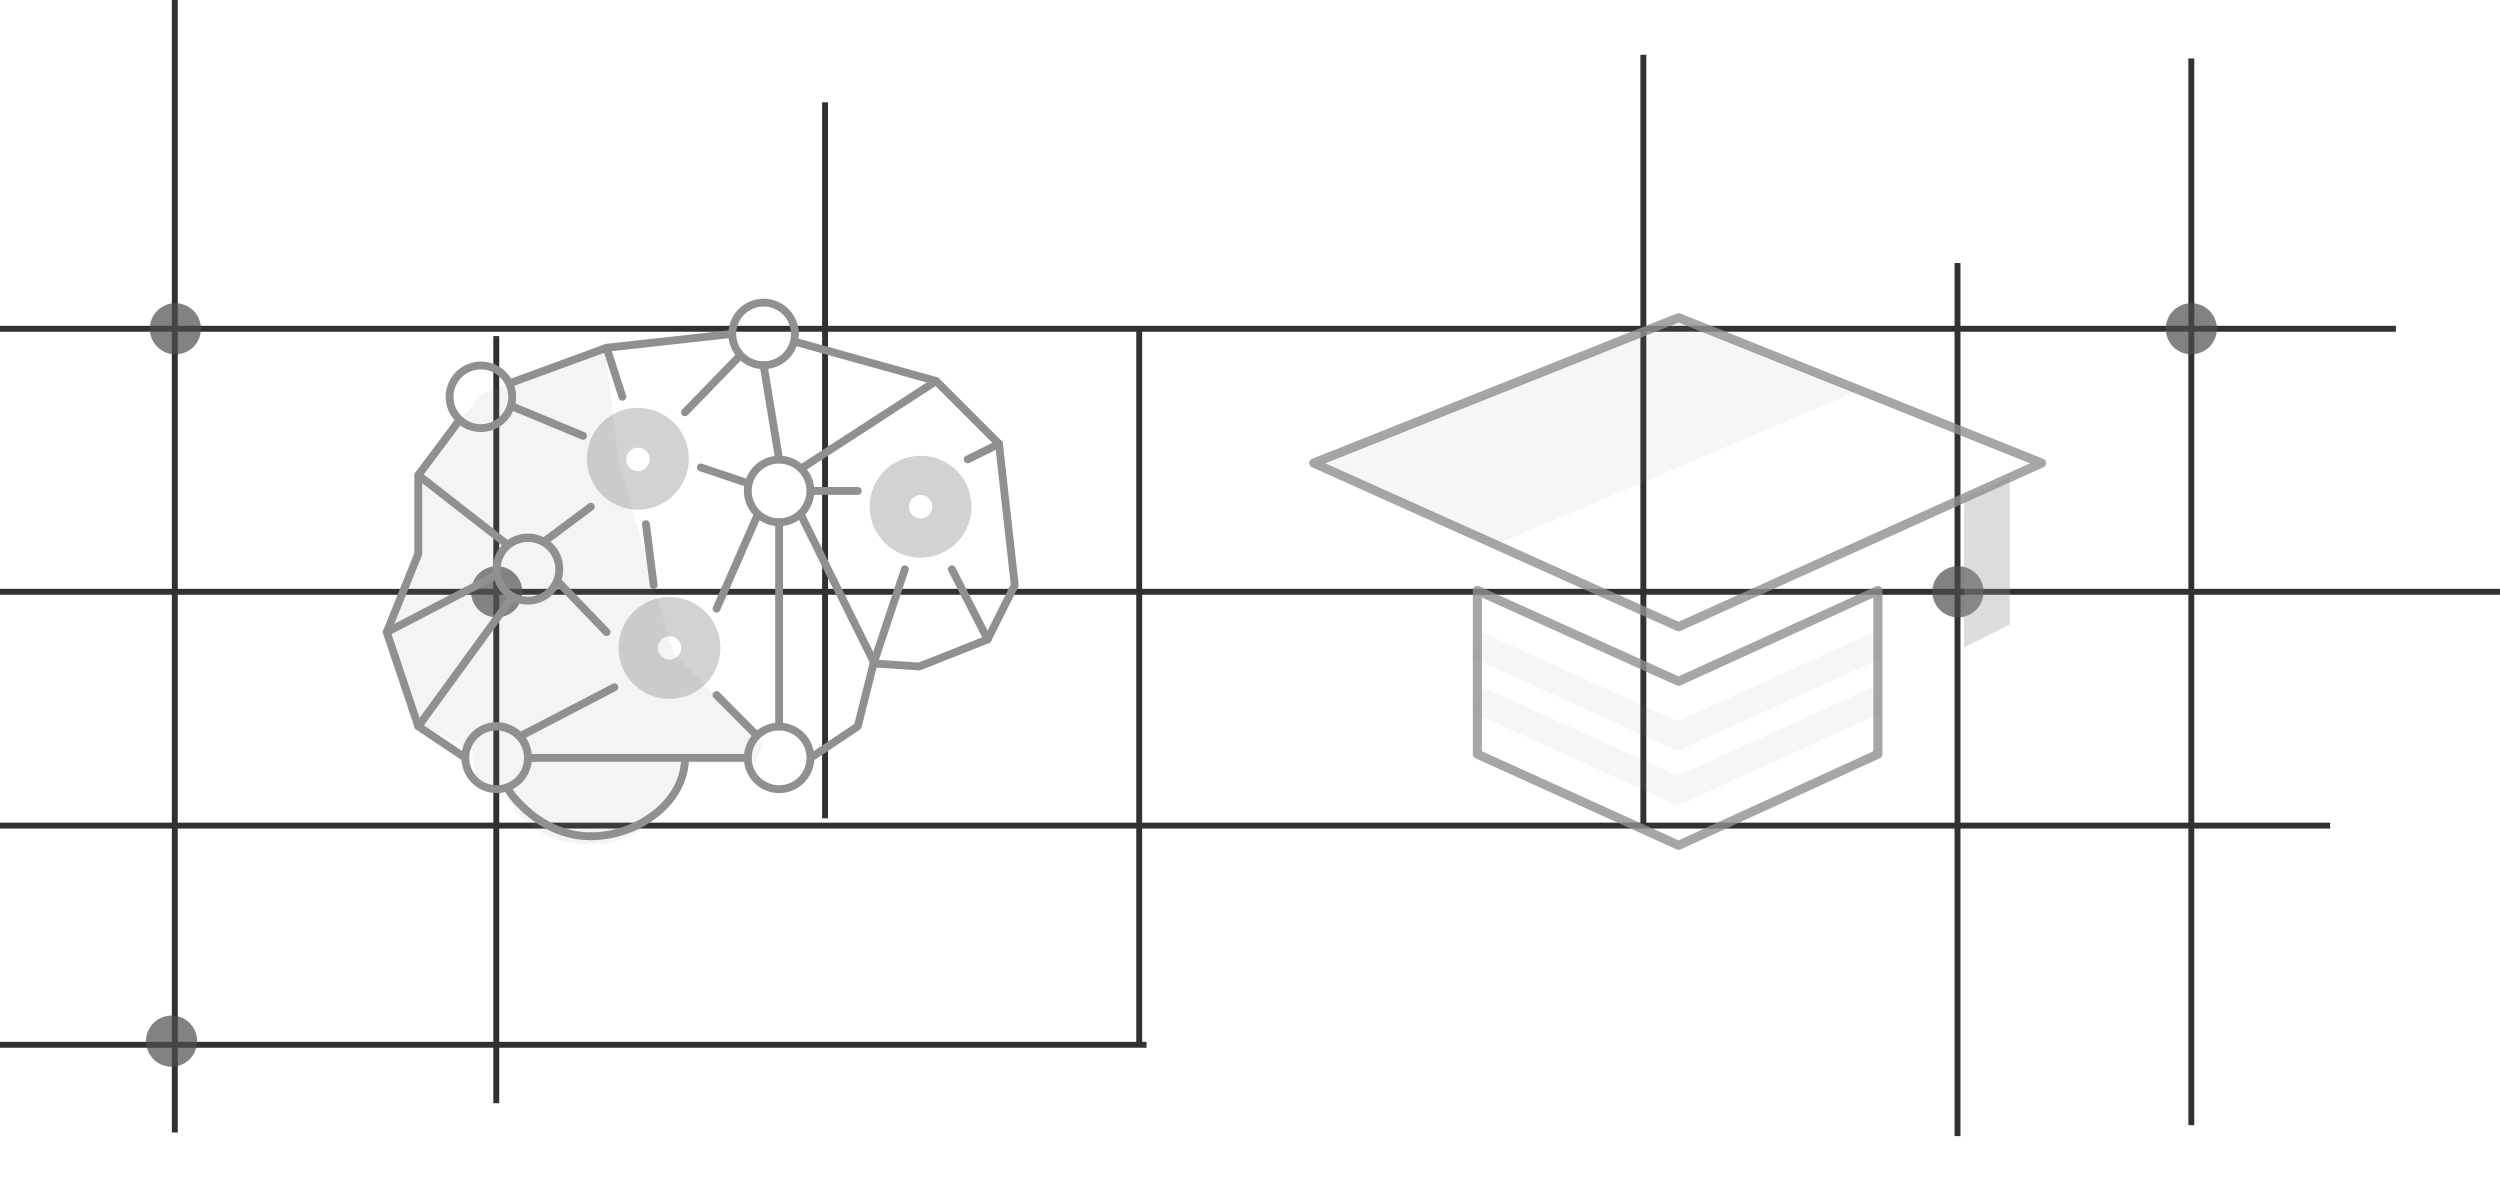 <svg xmlns="http://www.w3.org/2000/svg" width="338" height="162" fill="none"><g clip-path="url(#a)"><path stroke="#313131" stroke-miterlimit="10" stroke-width=".8" d="M-16.868 141.256H155.01m29.634-29.634h130.391m-331.903-31.61h222.75m-225.713 31.61h222.75m0-31.61h151.628m-58.281-72.11v144.22M264.656 35.56v118.043M222.181 7.408v104.214M-14.892 44.45h338.817M111.547 13.83v96.804m42.475-66.184v96.806M23.632 0v153.11M67.096 45.438v103.72"/><path fill="#4D4D4F" d="M67.096 83.47a3.458 3.458 0 1 0 0-6.915 3.458 3.458 0 0 0 0 6.915zM23.652 47.908a3.457 3.457 0 1 0 0-6.913 3.457 3.457 0 0 0 0 6.913zm-.514 96.312a3.458 3.458 0 1 0 0-6.915 3.458 3.458 0 0 0 0 6.915zm273.128-96.312a3.457 3.457 0 1 0 .002-6.914 3.457 3.457 0 0 0-.002 6.914zM264.657 83.47a3.458 3.458 0 1 0-.001-6.915 3.458 3.458 0 0 0 .001 6.915z" opacity=".7"/><path fill="#909090" d="m65.204 53.198 16.622-5.541 1.835 14.788 7.375 25.87 12.167 12.167-1.085 2.621h-9.397s-2.696 11.081-12.767 11.081c-9.771 0-11.755-7.6-11.755-7.6l-3.782-.861-.674-4.342-7.787-3.857-3.706-11.081 3.706-11.082V64.279l9.248-11.081z" opacity=".1"/><path fill="#909090" fill-rule="evenodd" d="M70.85 102.466a.53.53 0 0 1 .531-.53h29.726a.53.53 0 1 1 0 1.061H71.381a.53.53 0 0 1-.53-.531zm-8.436-46.062a.53.53 0 0 1 .107.743l-5.435 7.271v10.456a.53.53 0 0 1-.038.198l-4.195 10.414L57 97.858l6.214 4.167a.532.532 0 0 1-.59.882l-6.365-4.268a.53.53 0 0 1-.208-.272l-4.268-12.73a.53.53 0 0 1 .011-.366l4.23-10.5v-10.53a.53.53 0 0 1 .105-.317l5.541-7.413a.53.53 0 0 1 .743-.107zM99.5 45.09a.53.53 0 0 1-.469.586L82.136 47.54l-12.931 4.732a.53.53 0 1 1-.365-.996l12.991-4.755a.53.53 0 0 1 .124-.03l16.96-1.871a.53.53 0 0 1 .585.47zm7.46.964a.53.53 0 0 1 .654-.369l19.093 5.317a.533.533 0 0 1 .233.136l8.498 8.498a.529.529 0 0 1 .152.316l2.134 19.094a.532.532 0 0 1-.052.296l-3.669 7.338a.534.534 0 0 1-.279.256l-9.247 3.669a.533.533 0 0 1-.231.036l-5.736-.382-2.026 8.068a.53.53 0 0 1-.219.312l-6.364 4.268a.532.532 0 0 1-.591-.882l6.195-4.154 2.084-8.3a.53.53 0 0 1 .55-.4l6.058.403 8.947-3.55 3.508-7.016-2.096-18.753-8.268-8.269-18.959-5.278a.53.53 0 0 1-.369-.654z" clip-rule="evenodd"/><path fill="#909090" fill-rule="evenodd" d="M108.022 69.083a.53.53 0 0 1 .711.24l9.847 19.88a.531.531 0 0 1-.951.47l-9.847-19.88a.531.531 0 0 1 .24-.71z" clip-rule="evenodd"/><path fill="#909090" fill-rule="evenodd" d="M122.502 76.467a.53.53 0 0 1 .336.671l-4.23 12.729a.531.531 0 0 1-1.008-.335l4.231-12.729a.53.53 0 0 1 .671-.336zm5.956.031a.53.53 0 0 1 .713.232l4.83 9.471a.53.53 0 0 1-.945.483l-4.83-9.472a.53.53 0 0 1 .232-.714zm7.081-16.722a.53.53 0 0 1-.24.71l-4.23 2.097a.53.53 0 0 1-.472-.95l4.231-2.097a.53.53 0 0 1 .711.24zm-26.464 6.6a.53.53 0 0 1 .53-.53h6.365a.53.53 0 0 1 0 1.06h-6.365a.53.53 0 0 1-.53-.53zm-5.921-17.521a.53.53 0 0 1 .61.438l2.097 12.729a.53.53 0 0 1-1.047.172l-2.097-12.729a.53.53 0 0 1 .437-.61zm-2.726-1.167a.53.53 0 0 1 .011.75l-7.45 7.675a.53.53 0 0 1-.761-.74l7.45-7.674a.53.53 0 0 1 .75-.011zm-18.577-1.173a.53.53 0 0 1 .668.343l2.134 6.626a.53.53 0 0 1-1.01.325l-2.134-6.626a.53.53 0 0 1 .342-.668zm45.159 4.709a.532.532 0 0 1-.156.734l-18.008 11.68a.53.53 0 0 1-.578-.89l18.008-11.68a.53.53 0 0 1 .734.156z" clip-rule="evenodd"/><path fill="#909090" fill-rule="evenodd" d="M105.337 62.676a3.7 3.7 0 1 0 0 7.4 3.7 3.7 0 0 0 0-7.4zm-4.761 3.7a4.761 4.761 0 1 1 9.523 0 4.761 4.761 0 0 1-9.523 0zm4.761 32.39a3.7 3.7 0 1 0 0 7.4 3.7 3.7 0 0 0 0-7.4zm-4.761 3.7a4.761 4.761 0 1 1 9.523 0 4.761 4.761 0 0 1-9.523 0zm2.665-61.018a3.7 3.7 0 1 0 0 7.4 3.7 3.7 0 0 0 0-7.4zm-4.761 3.7a4.761 4.761 0 1 1 9.523 0 4.761 4.761 0 0 1-9.523 0zM67.15 98.766a3.7 3.7 0 1 0 0 7.4 3.7 3.7 0 0 0 0-7.4zm-4.76 3.7a4.761 4.761 0 1 1 9.521 0 4.761 4.761 0 0 1-9.522 0zm8.991-29.196a3.7 3.7 0 1 0 0 7.4 3.7 3.7 0 0 0 0-7.4zm-4.76 3.7a4.761 4.761 0 1 1 9.521 0 4.761 4.761 0 0 1-9.522 0z" clip-rule="evenodd"/><path fill="#909090" fill-rule="evenodd" d="M96.502 93.591a.53.53 0 0 1 .75.003l5.28 5.316a.531.531 0 0 1-.753.748l-5.28-5.316a.53.53 0 0 1 .003-.75zm6.166-24.519c.268.118.39.43.273.7L97.362 82.5a.53.53 0 1 1-.971-.426l5.578-12.729a.53.53 0 0 1 .699-.273zm-15.405 1.27a.53.53 0 0 1 .593.46l1.048 8.236a.53.53 0 1 1-1.053.134l-1.048-8.237a.53.53 0 0 1 .46-.593zm6.977-7.317a.53.53 0 0 1 .67-.334l6.365 2.133a.53.53 0 1 1-.337 1.007l-6.365-2.134a.53.53 0 0 1-.334-.672zm11.097 7.051a.53.53 0 0 1 .531.53v27.592a.53.53 0 0 1-1.061 0V70.606a.53.53 0 0 1 .53-.53zm-12.729 31.86a.53.53 0 0 1 .53.53c0 3.253-1.737 6.044-4.236 8.004-2.498 1.958-5.795 3.122-9.023 3.122a.531.531 0 0 1 0-1.061c2.987 0 6.054-1.083 8.368-2.896 2.311-1.813 3.83-4.32 3.83-7.169a.53.53 0 0 1 .531-.53z" clip-rule="evenodd"/><path fill="#909090" fill-rule="evenodd" d="M69.283 106.604a.53.53 0 0 0-1.053.093h.53l-.53.001v.024a.525.525 0 0 0 .009.077.882.882 0 0 0 .027.112c.025.078.064.172.125.285.122.226.343.556.749 1.04l.004.005c2.615 3.038 6.308 5.351 10.735 5.351a.531.531 0 0 0 0-1.061c-4.032 0-7.452-2.104-9.928-4.98-.379-.45-.55-.719-.625-.858a1.188 1.188 0 0 1-.038-.075l-.005-.014zm14.25-13.93a.53.53 0 0 1-.226.716l-12.729 6.627a.531.531 0 0 1-.49-.942l12.729-6.626a.53.53 0 0 1 .716.225zM75.02 78.198a.53.53 0 0 1 .75.015l6.626 6.888a.53.53 0 1 1-.765.736l-6.626-6.889a.53.53 0 0 1 .014-.75zm-6.225-23.445a.53.53 0 0 1 .693-.286l9.547 3.968a.53.53 0 0 1-.407.98l-9.547-3.968a.53.53 0 0 1-.286-.694zm11.51 13.439a.53.53 0 0 1-.108.743l-6.364 4.754a.53.53 0 0 1-.635-.85l6.364-4.754a.53.53 0 0 1 .743.107zM69.597 80.286a.53.53 0 0 1 .117.74L56.983 98.51a.53.53 0 1 1-.857-.624l12.729-17.484a.53.53 0 0 1 .74-.116zm-1.938-2.811a.53.53 0 0 1-.226.715l-14.9 7.75a.53.53 0 0 1-.49-.942l14.9-7.75a.53.53 0 0 1 .716.227zM56.137 63.916a.53.53 0 0 1 .745-.093l11.905 9.285a.53.53 0 1 1-.652.837L56.229 64.66a.53.53 0 0 1-.092-.744z" clip-rule="evenodd"/><path fill="#909090" fill-rule="evenodd" d="M124.469 66.932a1.577 1.577 0 1 0-.001 3.155 1.577 1.577 0 0 0 .001-3.155zm-6.884 1.578a6.884 6.884 0 1 1 13.768 0 6.884 6.884 0 0 1-13.768 0zM90.512 86.026a1.577 1.577 0 1 0 0 3.155 1.577 1.577 0 0 0 0-3.155zm-6.884 1.577a6.884 6.884 0 1 1 13.768 0 6.884 6.884 0 0 1-13.768 0z" clip-rule="evenodd" opacity=".4"/><path fill="#909090" fill-rule="evenodd" d="M65.016 49.947a3.7 3.7 0 1 0 0 7.4 3.7 3.7 0 0 0 0-7.4zm-4.76 3.7a4.761 4.761 0 1 1 9.522 0 4.761 4.761 0 0 1-9.523 0z" clip-rule="evenodd"/><path fill="#909090" fill-rule="evenodd" d="M86.244 60.53a1.577 1.577 0 1 0 0 3.155 1.577 1.577 0 0 0 0-3.155zm-6.884 1.578a6.884 6.884 0 1 1 13.767 0 6.884 6.884 0 0 1-13.767 0z" clip-rule="evenodd" opacity=".4"/><path fill="#909090" fill-opacity=".8" d="m226.814 42.95 24.602 9.807-49.205 20.914-24.603-11.064 49.206-19.657z" opacity=".1"/><path fill="#909090" fill-opacity=".8" fill-rule="evenodd" d="m198.973 96.265 1.529-3.358 26.312 11.975 26.311-11.975 1.529 3.358-27.84 12.671-27.841-12.67z" clip-rule="evenodd" opacity=".1"/><path fill="#909090" fill-opacity=".8" fill-rule="evenodd" d="m198.973 88.889 1.529-3.359 26.312 11.976 26.311-11.976 1.529 3.359-27.84 12.671-27.841-12.671z" clip-rule="evenodd" opacity=".1"/><path fill="#909090" fill-opacity=".8" fill-rule="evenodd" d="M226.716 42.38a.614.614 0 0 1 .456 0l49.076 19.656a.614.614 0 0 1 .024 1.132l-49.076 22.13a.614.614 0 0 1-.504 0l-49.336-22.13a.616.616 0 0 1 .024-1.132l49.336-19.657zm-47.531 20.26 47.758 21.422 47.506-21.422-47.506-19.027-47.758 19.028z" clip-rule="evenodd"/><path fill="#909090" fill-opacity=".8" fill-rule="evenodd" d="M199.404 79.317a.615.615 0 0 1 .587-.044l26.952 12.165 26.692-12.165a.616.616 0 0 1 .87.56v22.13c0 .24-.141.459-.359.559L227.2 114.845a.617.617 0 0 1-.51.001l-27.206-12.323a.615.615 0 0 1-.361-.56v-22.13c0-.209.106-.403.281-.516zm.949 1.468v20.781l26.59 12.044 26.332-12.042V80.789l-26.076 11.883a.615.615 0 0 1-.508.001l-26.338-11.888z" clip-rule="evenodd"/><path fill="#909090" fill-opacity=".8" d="M271.723 64.473v19.96l-6.161 3.08V67.206l6.161-2.733z" opacity=".4"/></g><defs><clipPath id="a"><path fill="#fff" d="M0 0h338v162H0z"/></clipPath></defs></svg>